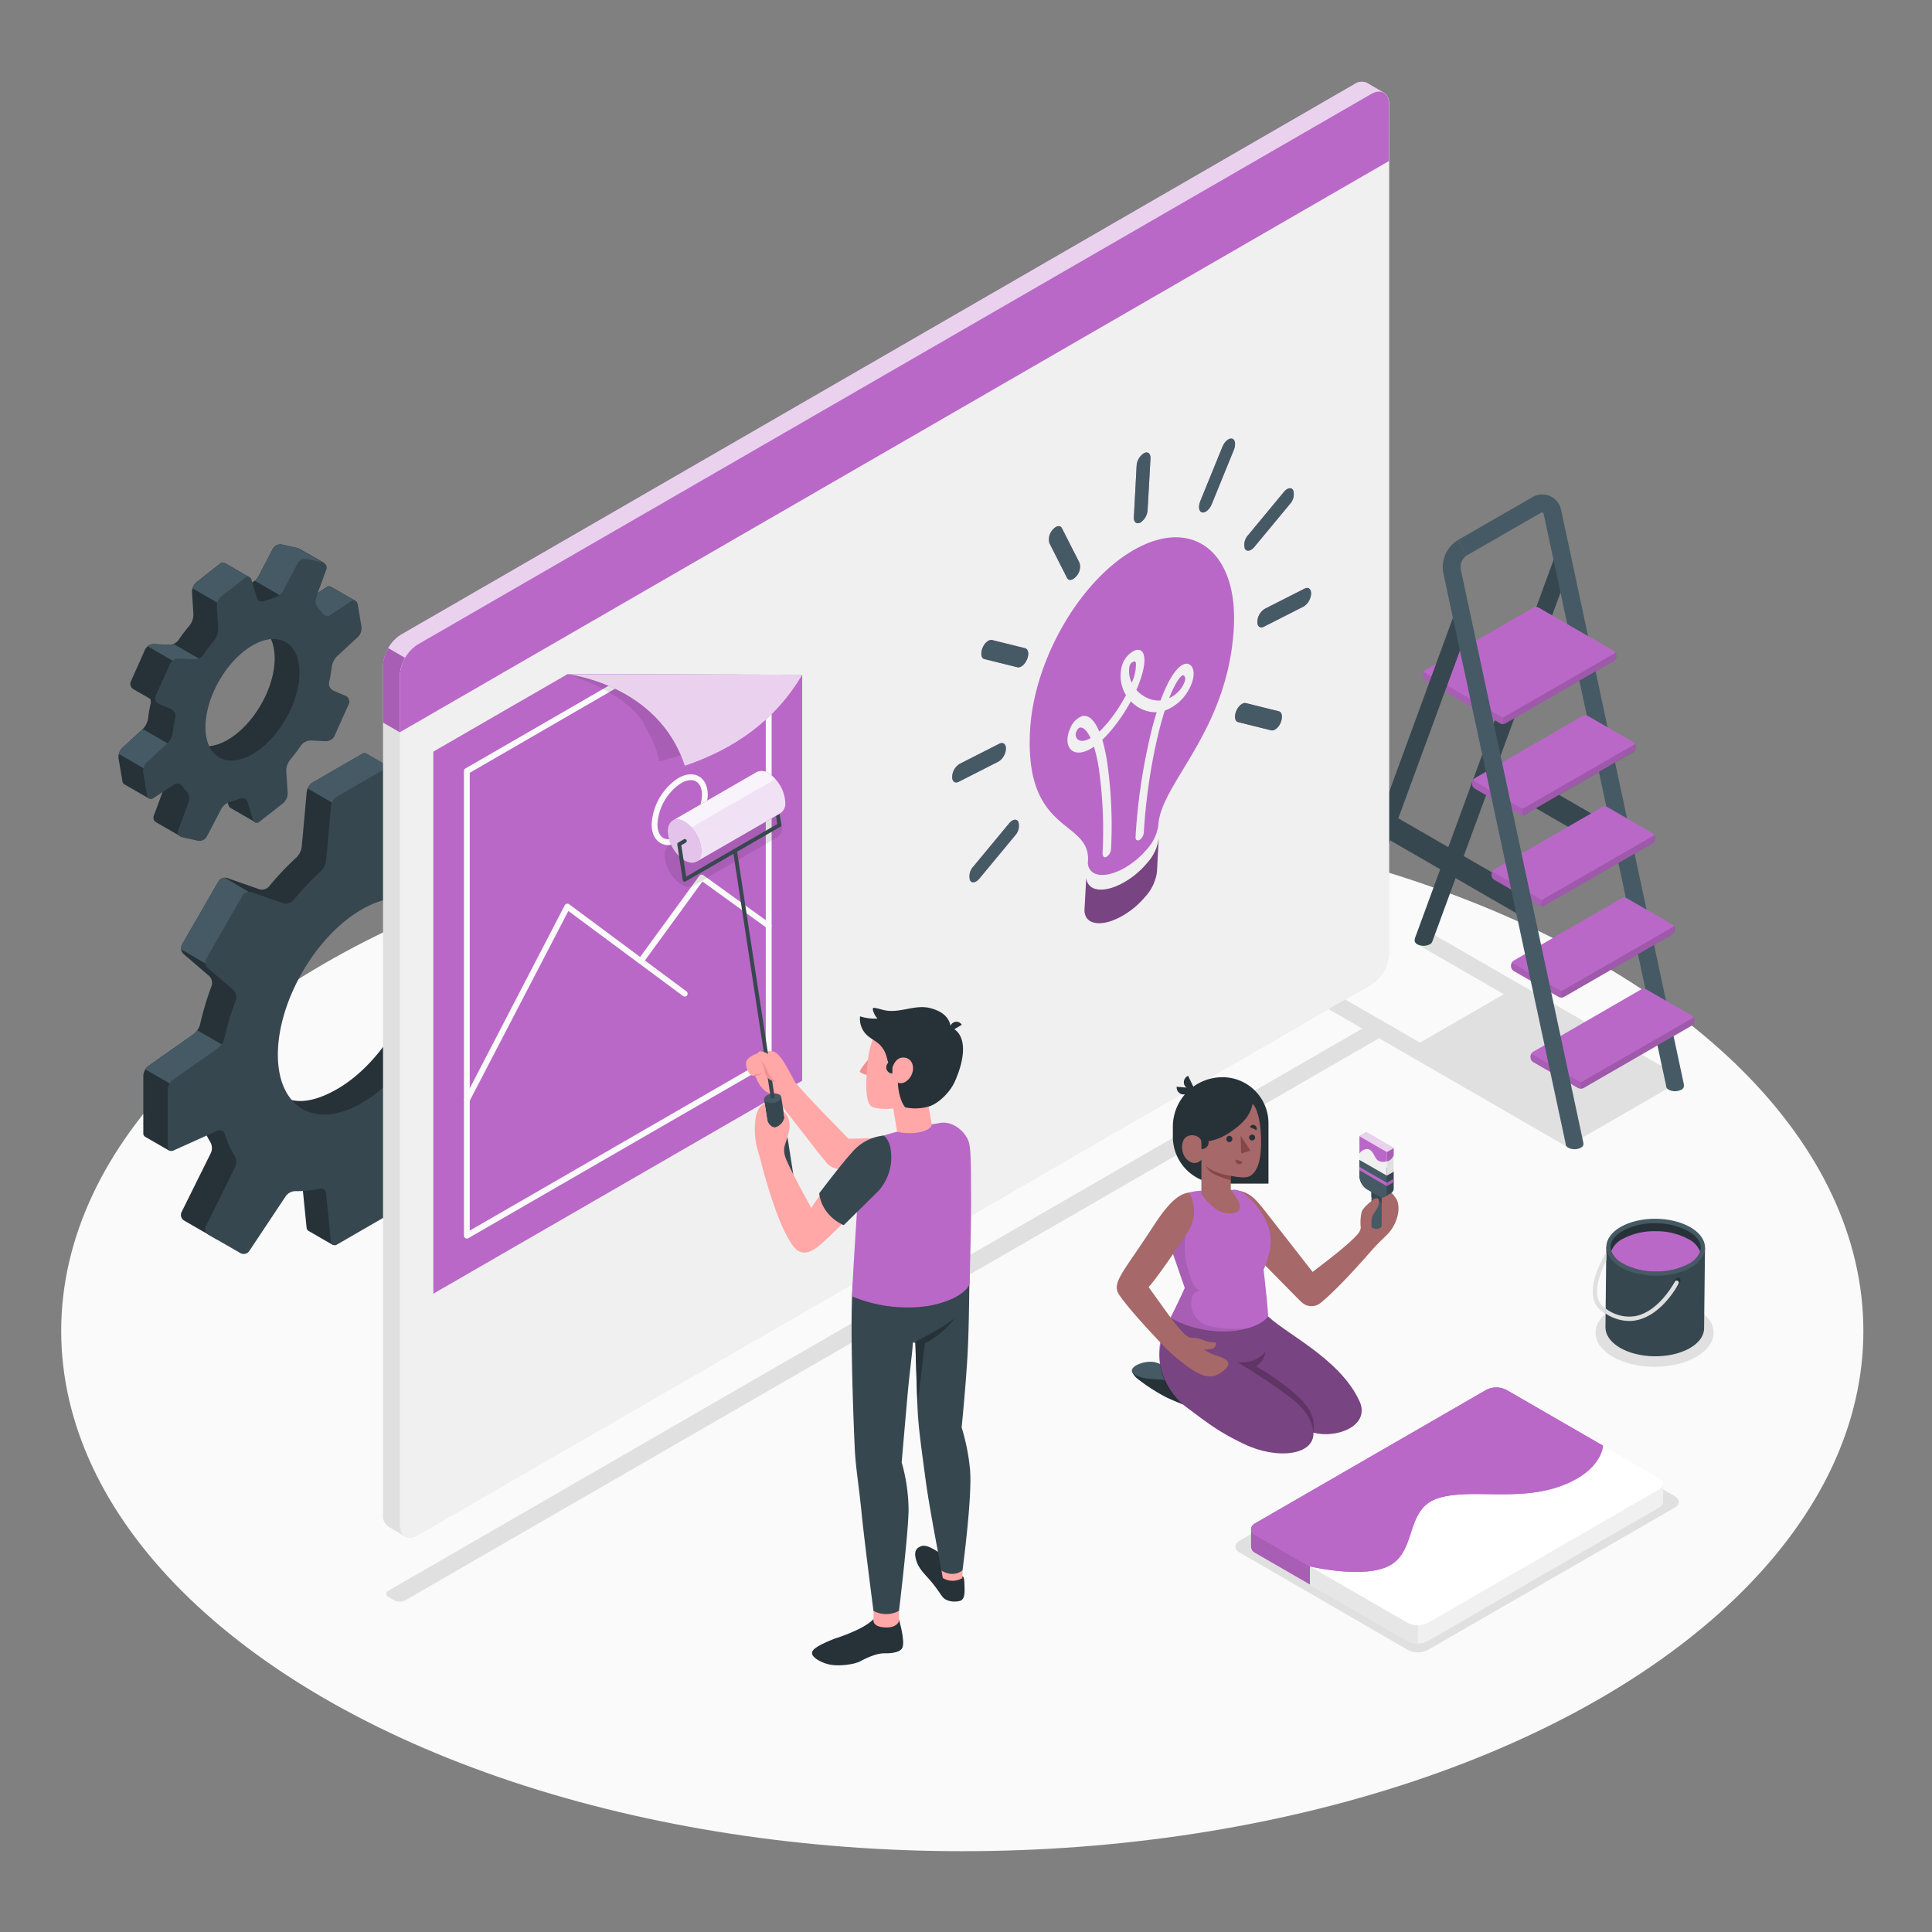 <svg xmlns="http://www.w3.org/2000/svg" viewBox="0 0 500 500"><rect x="0" y="0" width="500" height="500" fill="#808080" stroke="none"/><g id="freepik--Floor--inject-34"><ellipse id="freepik--floor--inject-34" cx="249.04" cy="344.45" rx="233.2" ry="134.64" style="fill:#fafafa"></ellipse></g><g id="freepik--Shadows--inject-34"><path id="freepik--Shadow--inject-34" d="M320.79,401.77,364.34,427a5.74,5.74,0,0,0,5.2,0l63.85-36.81c1.44-.83,1.44-2.18,0-3L389.84,362a5.75,5.75,0,0,0-5.19,0l-63.86,36.74C319.36,399.59,319.35,400.94,320.79,401.77Z" style="fill:#e0e0e0"></path><path id="freepik--shadow--inject-34" d="M100.52,413.28l1.56.9a3.07,3.07,0,0,0,2.77,0L358.09,268a.84.84,0,0,0,0-1.6l-1.56-.9a3,3,0,0,0-2.78,0L100.52,411.67A.85.85,0,0,0,100.52,413.28Z" style="fill:#e0e0e0"></path><polygon id="freepik--shadow--inject-34" points="432.43 281.01 434.52 278.5 370.89 241.77 366.58 244.26 389.18 257.3 367.49 269.83 344.69 256.67 340.38 259.16 405.51 296.76 406.19 295.94 406.54 296.14 431.52 281.74 431.71 281.86 432.08 281.42 432.61 281.11 432.43 281.01" style="fill:#e0e0e0"></polygon><ellipse id="freepik--shadow--inject-34" cx="428.2" cy="344.91" rx="15.28" ry="8.82" style="fill:#e0e0e0"></ellipse></g><g id="freepik--Gears--inject-34"><path d="M85.64,151.84h0a1,1,0,0,0-1.12.1l-5.4,3.56A1.56,1.56,0,0,1,77,155a13.4,13.4,0,0,0-1-1.29,2.69,2.69,0,0,1-.64-2.57l8.59-5.44L77.44,142h0a1.84,1.84,0,0,0-.43-.17l-4.07-.91A2.22,2.22,0,0,0,70.63,142l-3.83,7.3a4,4,0,0,1-2.31,1.74l-.24.07a9.06,9.06,0,0,0,.34-1.7l-6.43-3.71h0a1.05,1.05,0,0,0-1.21.16l-6.1,4.8a3.43,3.43,0,0,0-1.16,2.59l.37,5.81a4.69,4.69,0,0,1-1,2.81c-1,1.19-2,2.45-2.84,3.75a3.17,3.17,0,0,1-2.48,1.26l-3.93-.2a2.53,2.53,0,0,0-2.25,1.39l-3.69,8.27a1.56,1.56,0,0,0,.63,2h0l4.35,2.51A1.9,1.9,0,0,1,39,182a37.36,37.36,0,0,0-.68,3.94A4.94,4.94,0,0,1,37,188.61l-5.41,5a3.29,3.29,0,0,0-.91,2.67l1,5.89a1.11,1.11,0,0,0,.49.8h0l6.45,3.72.08-7.38a1.56,1.56,0,0,1,2.17.49,12.13,12.13,0,0,0,1.06,1.29,2.66,2.66,0,0,1,.63,2.57l-2.76,7.45a1.37,1.37,0,0,0,.54,1.66h0l6.44,3.71,1.75-4.8L51,205.49a4,4,0,0,1,2.32-1.74,18.76,18.76,0,0,0,2.5-.83,1.39,1.39,0,0,1,1.93.88l1.38,4.57a1.22,1.22,0,0,0,.52.72h0l6.46,3.72L65,205.67l2-1.55a3.4,3.4,0,0,0,1.16-2.59l-.36-5.81a4.56,4.56,0,0,1,1-2.81c1-1.19,2.51-1.83,3.4-3.13.49-.73,1-1.92,1.92-1.88l3.92.2a2.53,2.53,0,0,0,2.25-1.39l3.69-8.27a1.57,1.57,0,0,0-.82-2.09L79.92,175a2,2,0,0,1-1.09-2.19,37.81,37.81,0,0,0,.68-3.94,4.94,4.94,0,0,1,1.32-2.68l5.41-5a3.28,3.28,0,0,0,.9-1.84l4.91-3.83ZM61.08,190c-6.61,5.2-12.94,3.78-14.14-3.16s4.22-15.78,10.83-21S69.7,161,70.89,168,67.7,184.78,61.08,190Z" style="fill:#263238"></path><path d="M36.94,188.67l-5.35,4.91a3.19,3.19,0,0,0-.82,1.54l7.94,4.59v-.42a1.56,1.56,0,0,1,2.17.49h0l7.65-4.42Z" style="fill:#455a64"></path><path d="M50.56,173.78c.61-.93,1.26-1.84,2-2.72l-7.62-4.4a2.9,2.9,0,0,1-1.12.24l-3.93-.2a2.51,2.51,0,0,0-1.62.59L50,174.07Z" style="fill:#455a64"></path><path d="M92.05,155.53a1.05,1.05,0,0,0-1.1.13l-5.41,3.56a1.58,1.58,0,0,1-2.17-.49,10.34,10.34,0,0,0-1.05-1.29,2.69,2.69,0,0,1-.63-2.58l.51-1.38L84.52,152a1,1,0,0,1,1.12-.11h0Z" style="fill:#455a64"></path><path d="M76.08,154c-.07-.07-.12-.15-.18-.22a2.69,2.69,0,0,1-.64-2.57l8.59-5.44L77.44,142h0a1.84,1.84,0,0,0-.43-.17l-4.07-.91A2.22,2.22,0,0,0,70.63,142l-3.83,7.3a3.31,3.31,0,0,1-.87,1l8.65,5Z" style="fill:#455a64"></path><path d="M49.85,152.28l7.94,4.59,6.53-6a9.7,9.7,0,0,0,.27-1.46l-6.43-3.71h0a1.05,1.05,0,0,0-1.21.16l-6.1,4.8A3.33,3.33,0,0,0,49.85,152.28Z" style="fill:#455a64"></path><path d="M93.57,162.26l-1-5.9a1,1,0,0,0-1.61-.7l-5.41,3.56a1.57,1.57,0,0,1-2.16-.49,10.41,10.41,0,0,0-1.06-1.29,2.66,2.66,0,0,1-.63-2.57l2.75-7.46a1.36,1.36,0,0,0-1-1.85l-4.08-.91a2.19,2.19,0,0,0-2.3,1.07L73.23,153a4.07,4.07,0,0,1-2.32,1.74,18.79,18.79,0,0,0-2.51.82,1.37,1.37,0,0,1-1.92-.88l-1.38-4.57a1,1,0,0,0-1.72-.54l-6.1,4.8A3.37,3.37,0,0,0,56.12,157l.36,5.8a4.54,4.54,0,0,1-.95,2.81c-1,1.2-2,2.46-2.83,3.76a3.13,3.13,0,0,1-2.49,1.25l-3.92-.19A2.54,2.54,0,0,0,44,171.79l-3.69,8.27a1.58,1.58,0,0,0,.82,2.1l3.17,1.35a2,2,0,0,1,1.09,2.18,35.12,35.12,0,0,0-.68,3.95,4.88,4.88,0,0,1-1.33,2.68l-5.4,5a3.28,3.28,0,0,0-.91,2.66l1,5.9a1,1,0,0,0,1.61.7l5.4-3.56a1.58,1.58,0,0,1,2.17.49,10.34,10.34,0,0,0,1,1.29,2.69,2.69,0,0,1,.63,2.58l-2.75,7.45a1.35,1.35,0,0,0,1,1.85l4.07.91a2.2,2.2,0,0,0,2.31-1.06l3.83-7.3a4,4,0,0,1,2.31-1.74,20.45,20.45,0,0,0,2.51-.83,1.39,1.39,0,0,1,1.93.88l1.37,4.57a1,1,0,0,0,1.72.54l6.11-4.79a3.47,3.47,0,0,0,1.16-2.59l-.37-5.81a4.62,4.62,0,0,1,1-2.81q1.5-1.8,2.84-3.75a3.14,3.14,0,0,1,2.48-1.26l3.92.19a2.5,2.5,0,0,0,2.26-1.38l3.69-8.27a1.57,1.57,0,0,0-.82-2.09l-3.17-1.36a1.94,1.94,0,0,1-1.09-2.18,37.54,37.54,0,0,0,.68-4,4.91,4.91,0,0,1,1.32-2.67l5.41-5A3.27,3.27,0,0,0,93.57,162.26ZM67.51,193.69c-6.62,5.2-13,3.78-14.15-3.17s3.2-16.79,9.82-22,12.94-3.79,14.14,3.16S74.12,188.49,67.51,193.69Z" style="fill:#37474f"></path><path d="M143.36,223.06,137,219.41h0a1.1,1.1,0,0,0-1,0l-11.43,5.16a1.36,1.36,0,0,1-1.9-.89,25.07,25.07,0,0,0-2.55-5.66,3.15,3.15,0,0,1-.17-2.77l7.62-15.36a1.73,1.73,0,0,0-.68-2.24l-8.27-4.77a1.71,1.71,0,0,0-2.27.53l-9.5,14.28a3.12,3.12,0,0,1-2.48,1.23,23.49,23.49,0,0,0-3.32.16V198.66L94.75,195h0a1.07,1.07,0,0,0-1,.09l-12.84,7.42a3.43,3.43,0,0,0-1.53,2.39l-1.29,14.29a4.79,4.79,0,0,1-1.33,2.67,77.76,77.76,0,0,0-7.14,7.55,2.46,2.46,0,0,1-2.52.72l-8.24-2.88a2,2,0,0,0-2.32.86l-9.44,16.35a2,2,0,0,0,.42,2.43l6.61,5.7a2.45,2.45,0,0,1,.64,2.54,77.88,77.88,0,0,0-3,10,4.78,4.78,0,0,1-1.64,2.49l-11.73,8.25a3.44,3.44,0,0,0-1.31,2.53v14.83a1,1,0,0,0,.45.95h0l6.33,3.65,9.39-4.45a23.94,23.94,0,0,0,1.17,2.19,3.14,3.14,0,0,1,.17,2.77L47,313.66a1.71,1.71,0,0,0,.67,2.23l8.27,4.78a1.73,1.73,0,0,0,2.27-.54l9.5-14.27a3.16,3.16,0,0,1,2.48-1.24,25.47,25.47,0,0,0,6.19-.63,1.36,1.36,0,0,1,1.71,1.21l1.25,12.48a1.08,1.08,0,0,0,.5.87h0l6.32,3.65,7.58-11.14a3.47,3.47,0,0,0,1.53-2.4l1.29-14.29a2.87,2.87,0,0,1,1.64-2.16,30.25,30.25,0,0,0,10-7,2.58,2.58,0,0,1,2.55-.68l5.06,1.78a2,2,0,0,0,2.32-.85l9.44-16.35a2,2,0,0,0-.42-2.44l-4.34-3.74a2.67,2.67,0,0,1-.71-2.57,42.79,42.79,0,0,0,1.18-11.85,3.29,3.29,0,0,1,1.23-2.52l11.73-8.26a3.44,3.44,0,0,0,1.31-2.52l5.61-6.72ZM87.29,281.83c-12,6.92-19.43,2-19.43-11.82s9.9-30.79,21.89-37.7S109,230.42,109,244.26,99.27,274.91,87.29,281.83Z" style="fill:#263238"></path><path d="M125.09,205l2.52-5.08a1.73,1.73,0,0,0-.68-2.24l-8.27-4.77a1.71,1.71,0,0,0-2.27.53l-9.5,14.28a2.45,2.45,0,0,1-.63.61l10.63,6.13Z" style="fill:#455a64"></path><path d="M51,266.61a4,4,0,0,1-.9,1l-11.73,8.25a3.09,3.09,0,0,0-.78.89l7.16,4.13L60.35,272Z" style="fill:#455a64"></path><path d="M58.16,227.15a2.06,2.06,0,0,0-1.66,1l-9.44,16.35a1.94,1.94,0,0,0-.21,1.19l8.14,4.7,12.92-17.48Z" style="fill:#455a64"></path><path d="M79.59,204.05l10.07,5.82,11.43-6.61v-4.6L94.75,195h0a1.07,1.07,0,0,0-1,.09l-12.84,7.42A3.39,3.39,0,0,0,79.59,204.05Z" style="fill:#455a64"></path><path d="M143.82,238.85V224a1,1,0,0,0-1.46-1l-11.43,5.16a1.37,1.37,0,0,1-1.91-.88,25.38,25.38,0,0,0-2.54-5.67,3.15,3.15,0,0,1-.18-2.77l7.62-15.36a1.74,1.74,0,0,0-.67-2.24L125,196.54a1.73,1.73,0,0,0-2.28.53l-9.49,14.28a3.13,3.13,0,0,1-2.49,1.23,25.9,25.9,0,0,0-6.18.63,1.36,1.36,0,0,1-1.71-1.21l-1.26-12.47a1,1,0,0,0-1.54-.79l-12.85,7.41a3.46,3.46,0,0,0-1.53,2.4l-1.28,14.28A4.77,4.77,0,0,1,83,225.5a77.67,77.67,0,0,0-7.13,7.55,2.47,2.47,0,0,1-2.52.72l-8.25-2.88a2,2,0,0,0-2.31.86L53.38,248.1a2,2,0,0,0,.41,2.43l6.62,5.7a2.47,2.47,0,0,1,.64,2.55,75.71,75.71,0,0,0-3,10,4.8,4.8,0,0,1-1.65,2.49L44.7,279.48A3.46,3.46,0,0,0,43.39,282v14.83a1,1,0,0,0,1.46.94l11.43-5.15a1.37,1.37,0,0,1,1.91.88,25.79,25.79,0,0,0,2.54,5.67,3.15,3.15,0,0,1,.18,2.77L53.29,317.3a1.74,1.74,0,0,0,.67,2.24l8.27,4.77a1.74,1.74,0,0,0,2.28-.54L74,309.5a3.16,3.16,0,0,1,2.49-1.24,25.87,25.87,0,0,0,6.18-.62,1.34,1.34,0,0,1,1.71,1.2l1.26,12.48a1,1,0,0,0,1.54.79L100,314.7a3.51,3.51,0,0,0,1.53-2.4L102.84,298a4.8,4.8,0,0,1,1.34-2.67,77.55,77.55,0,0,0,7.13-7.54,2.45,2.45,0,0,1,2.52-.72l8.25,2.88a2,2,0,0,0,2.31-.86l9.44-16.35a2,2,0,0,0-.41-2.44l-6.62-5.7a2.45,2.45,0,0,1-.64-2.54,77.8,77.8,0,0,0,3-9.95,4.69,4.69,0,0,1,1.64-2.49l11.73-8.26A3.47,3.47,0,0,0,143.82,238.85ZM93.61,285.47c-12,6.92-21.7,1.31-21.7-12.52s9.71-30.66,21.7-37.58,21.69-1.31,21.69,12.53S105.59,278.55,93.61,285.47Z" style="fill:#37474f"></path><path d="M143.37,223.06h0a1,1,0,0,0-1,0l-11.43,5.15a1.35,1.35,0,0,1-1.9-.87,24.64,24.64,0,0,0-1.63-4l8.65-3.9a1.08,1.08,0,0,1,1,0h0Z" style="fill:#455a64"></path></g><g id="freepik--Ladder--inject-34"><path d="M406.39,146.48,370.67,243.7h0a1.34,1.34,0,0,1-.63.68,3.58,3.58,0,0,1-3.25,0,1.24,1.24,0,0,1-.67-.81.57.57,0,0,1,0-.26,2.33,2.33,0,0,1,.13-.67l35.82-97.76a2.3,2.3,0,1,1,4.32,1.59Z" style="fill:#37474f"></path><rect x="373.55" y="203.03" width="6" height="41.36" transform="translate(-5.46 437.96) rotate(-60)" style="fill:#37474f"></rect><rect x="399.61" y="187.99" width="6" height="41.36" transform="translate(20.59 453) rotate(-60)" style="fill:#37474f"></rect><path d="M377.25,139.8l19.1-11a5,5,0,0,1,7.72,3.43l31.71,148.37a1.1,1.1,0,0,1,0,.31,1.13,1.13,0,0,1,0,.32,1.2,1.2,0,0,1-.66.79,3.6,3.6,0,0,1-3.26,0,1.36,1.36,0,0,1-.63-.69.39.39,0,0,1,0-.14l-31.69-148a.86.86,0,0,0-.29-.56.83.83,0,0,0-.61.16l-19.11,11" style="fill:#455a64"></path><path d="M408.42,281.59l-11.63-6.72a1.52,1.52,0,0,1-.7-1.2v-.28a1.52,1.52,0,0,1,.7-1.2l27.92-16.12a1.53,1.53,0,0,1,1.38,0l11.64,6.72a1.55,1.55,0,0,1,.7,1.2v.28a1.55,1.55,0,0,1-.7,1.2l-27.92,16.12A1.55,1.55,0,0,1,408.42,281.59Z" style="fill:#BA68C8"></path><path d="M396.3,272.71a1.35,1.35,0,0,0-.21.68v.28a1.52,1.52,0,0,0,.7,1.2l11.63,6.72a1.47,1.47,0,0,0,.7.16v-1.64Z" style="opacity:0.1"></path><path d="M409.12,280.11v1.64a1.41,1.41,0,0,0,.69-.16l14-8.06,14-8.06a1.55,1.55,0,0,0,.7-1.2V264a1.35,1.35,0,0,0-.21-.68Z" style="opacity:0.15"></path><path d="M403.38,258l-11.64-6.71a1.56,1.56,0,0,1-.69-1.21v-.27a1.56,1.56,0,0,1,.69-1.21l27.92-16.11a1.49,1.49,0,0,1,1.39,0l11.64,6.71a1.56,1.56,0,0,1,.69,1.21v.27a1.56,1.56,0,0,1-.69,1.21L404.77,258A1.49,1.49,0,0,1,403.38,258Z" style="fill:#BA68C8"></path><path d="M391.25,249.11a1.51,1.51,0,0,0-.2.69v.27a1.56,1.56,0,0,0,.69,1.21L403.38,258a1.31,1.31,0,0,0,.69.17v-1.64Z" style="opacity:0.1"></path><path d="M404.07,256.52v1.64a1.35,1.35,0,0,0,.7-.17l14-8.05,14-8.06a1.56,1.56,0,0,0,.69-1.21v-.27a1.51,1.51,0,0,0-.2-.69Z" style="opacity:0.15"></path><path d="M398.33,234.4l-11.63-6.72a1.52,1.52,0,0,1-.7-1.2v-.28a1.52,1.52,0,0,1,.7-1.2l27.91-16.12a1.55,1.55,0,0,1,1.39,0l11.64,6.72a1.54,1.54,0,0,1,.69,1.2v.28a1.54,1.54,0,0,1-.69,1.2L399.72,234.4A1.55,1.55,0,0,1,398.33,234.4Z" style="fill:#BA68C8"></path><path d="M386.21,225.52a1.38,1.38,0,0,0-.21.68v.28a1.52,1.52,0,0,0,.7,1.2l5.81,3.36,5.82,3.36a1.45,1.45,0,0,0,.7.17v-1.65Z" style="opacity:0.1"></path><path d="M399,232.92v1.65a1.41,1.41,0,0,0,.69-.17l14-8.06,14-8.06a1.54,1.54,0,0,0,.69-1.2v-.28a1.36,1.36,0,0,0-.2-.68Z" style="opacity:0.15"></path><path d="M393.29,210.81l-11.64-6.72a1.54,1.54,0,0,1-.69-1.2v-.28a1.54,1.54,0,0,1,.69-1.2l27.92-16.12a1.55,1.55,0,0,1,1.39,0L422.59,192a1.52,1.52,0,0,1,.7,1.2v.28a1.52,1.52,0,0,1-.7,1.2l-27.91,16.12A1.55,1.55,0,0,1,393.29,210.81Z" style="fill:#BA68C8"></path><path d="M394,209.33V211a1.47,1.47,0,0,0,.7-.16l14-8.06,13.95-8.06a1.52,1.52,0,0,0,.7-1.2v-.28a1.44,1.44,0,0,0-.2-.68Z" style="opacity:0.15"></path><path d="M381.16,201.93a1.34,1.34,0,0,0-.2.68v.28a1.54,1.54,0,0,0,.69,1.2l11.64,6.72a1.41,1.41,0,0,0,.69.16v-1.64Z" style="opacity:0.1"></path><path d="M388.24,187.21,368.9,176.05a1.54,1.54,0,0,1-.69-1.2v-.28a1.54,1.54,0,0,1,.69-1.2l27.92-16.12a1.55,1.55,0,0,1,1.39,0l19.34,11.16a1.54,1.54,0,0,1,.69,1.21v.27a1.56,1.56,0,0,1-.69,1.21l-27.92,16.11A1.49,1.49,0,0,1,388.24,187.21Z" style="fill:#BA68C8"></path><path d="M388.94,185.73v1.65a1.41,1.41,0,0,0,.69-.17l14-8.06,14-8.05a1.56,1.56,0,0,0,.69-1.21v-.27a1.37,1.37,0,0,0-.2-.69Z" style="opacity:0.15"></path><path d="M368.41,173.89a1.47,1.47,0,0,0-.2.68v.28a1.54,1.54,0,0,0,.69,1.2l19.34,11.16a1.42,1.42,0,0,0,.7.17v-1.65Z" style="opacity:0.1"></path><path d="M380.35,161.52l-35.69,97.1v0l-.08.22a1.49,1.49,0,0,1-.58.56,3.6,3.6,0,0,1-3.26,0,1.23,1.23,0,0,1-.66-.8,1.13,1.13,0,0,1,0-.26,2,2,0,0,1,.13-.68L376,159.93a2.31,2.31,0,0,1,4.33,1.59Z" style="fill:#37474f"></path><path d="M379.55,143.79a3.57,3.57,0,0,0-1.53,3.45L409.74,295.6a1.49,1.49,0,0,1,.05.36v.26a1.27,1.27,0,0,1-.67.81,3.58,3.58,0,0,1-3.25,0,1.45,1.45,0,0,1-.64-.67v0l0-.19L373.51,148.21a8.23,8.23,0,0,1,3.74-8.41" style="fill:#455a64"></path></g><g id="freepik--Window--inject-34"><path d="M359.48,27a3.24,3.24,0,0,0-1.36-3l-4.35-2.53a3.24,3.24,0,0,0-3.26.33L103.75,164.28a10.22,10.22,0,0,0-4.62,8v219.8a3.23,3.23,0,0,0,1.36,3l4.33,2.52a3.23,3.23,0,0,0,3.27-.32l246.76-142.5a10.2,10.2,0,0,0,4.63-8Z" style="fill:#e0e0e0"></path><path d="M358.12,24a3.21,3.21,0,0,0-3.26.32L108.09,166.8a9.54,9.54,0,0,0-3.27,3.45l-4.34-2.51a9.44,9.44,0,0,1,3.28-3.46L350.52,21.78a3.26,3.26,0,0,1,3.26-.33Z" style="fill:#BA68C8"></path><path d="M358.12,24a3.21,3.21,0,0,0-3.26.32L108.09,166.8a9.54,9.54,0,0,0-3.27,3.45l-4.34-2.51a9.44,9.44,0,0,1,3.28-3.46L350.52,21.78a3.26,3.26,0,0,1,3.26-.33Z" style="fill:#fff;opacity:0.7"></path><path d="M108.09,166.8,354.85,24.3c2.56-1.47,4.63-.28,4.63,2.67v219.8a10.2,10.2,0,0,1-4.63,8L108.09,397.28c-2.55,1.48-4.62.28-4.62-2.67V174.81A10.24,10.24,0,0,1,108.09,166.8Z" style="fill:#f0f0f0"></path><path d="M104.82,170.25a9.55,9.55,0,0,0-1.35,4.56v14.7L99.13,187V172.29a9.37,9.37,0,0,1,1.35-4.55Z" style="fill:#BA68C8"></path><path d="M104.82,170.25a9.55,9.55,0,0,0-1.35,4.56v14.7L99.13,187V172.29a9.37,9.37,0,0,1,1.35-4.55Z" style="opacity:0.1"></path><path d="M359.48,27c0-2.95-2.07-4.14-4.63-2.67L108.09,166.8a10.24,10.24,0,0,0-4.62,8v14.71l256-147.84Z" style="fill:#BA68C8"></path><polygon points="112.14 194.52 112.14 334.81 207.61 279.7 207.61 174.62 146.86 174.47 112.14 194.52" style="fill:#BA68C8"></polygon><path d="M173,218.71a4.07,4.07,0,0,1-2.07-.54c-1.47-.85-2.28-2.58-2.28-4.86h0a15.22,15.22,0,0,1,6.88-11.93c2-1.14,3.88-1.3,5.35-.45s2.29,2.57,2.29,4.86a15.23,15.23,0,0,1-6.89,11.92A6.66,6.66,0,0,1,173,218.71Zm5.81-16.82a5.23,5.23,0,0,0-2.53.79,13.59,13.59,0,0,0-6.13,10.63h0c0,1.73.54,3,1.53,3.56s2.35.41,3.85-.45a13.6,13.6,0,0,0,6.14-10.63c0-1.73-.55-3-1.54-3.56A2.52,2.52,0,0,0,178.78,201.89Z" style="fill:#fafafa"></path><path d="M120.82,320.53a.69.69,0,0,1-.37-.1.75.75,0,0,1-.38-.65V199.53a.75.75,0,0,1,.38-.65l39.05-22.55a.79.79,0,0,1,.42-.1L199,178.74a.75.75,0,0,1,.7.75v95.2a.76.76,0,0,1-.38.65l-78.1,45.09A.75.75,0,0,1,120.82,320.53ZM121.57,200V318.48l76.61-44.23V180.19l-38.13-2.45Z" style="fill:#fafafa"></path><path d="M165.84,249.44a.72.72,0,0,1-.44-.14.75.75,0,0,1-.16-1.05L181,226.64a.75.75,0,0,1,1-.16L199.37,239a.76.76,0,0,1,.17,1.05.75.75,0,0,1-1,.17l-16.75-12.09-15.29,21A.74.74,0,0,1,165.84,249.44Z" style="fill:#fafafa"></path><path d="M120.82,285.46a.69.69,0,0,1-.34-.09.75.75,0,0,1-.32-1l26-50.1a.76.76,0,0,1,.5-.39.77.77,0,0,1,.62.13l30.37,22.55a.76.76,0,0,1,.16,1.05.75.75,0,0,1-1.05.15l-29.67-22-25.63,49.32A.76.76,0,0,1,120.82,285.46Z" style="fill:#fafafa"></path><path d="M146.86,174.48s15,4.55,19.57,12.52c4,6.94,4.14,10,4.14,10s25.67-5.42,37-22.4Z" style="opacity:0.1"></path><path d="M146.86,174.48s23.46,2.5,30.37,23.69c13-4.4,23.5-11.85,30.38-23.55Z" style="fill:#BA68C8"></path><path d="M146.86,174.48s23.46,2.5,30.37,23.69c13-4.4,23.5-11.85,30.38-23.55Z" style="fill:#fff;opacity:0.7"></path><path d="M305.81,174.92c-.73.55-1.93,2.42-3.23,5.77a7.89,7.89,0,0,0,3.56-3.28c.22-.39.9-1.71.42-2.39A.45.45,0,0,0,305.81,174.92Z" style="fill:#BA68C8"></path><path d="M293.19,171.3a1.62,1.62,0,0,0-.88,1.18,6.58,6.58,0,0,0,.59,4.19,11.18,11.18,0,0,0,1.08-5C293.9,171.23,293.74,171,293.19,171.3Z" style="fill:#BA68C8"></path><path d="M279.46,188.31l-.16.05a1.77,1.77,0,0,0-.65.85,1.7,1.7,0,0,0,.19,2.08c.64.62,1.84.64,3.4-.27C281.23,188.85,280.17,188.12,279.46,188.31Z" style="fill:#BA68C8"></path><path d="M294.78,141.6c-14.57,7.41-27.2,28.68-28.21,47.52-1.45,27.08,15.59,22.8,15,33.72a3.06,3.06,0,0,0,2.41,3.45c3.41.85,9.17-2.08,12.86-6.54a11.39,11.39,0,0,0,2.93-6.16h0c.58-10.92,18.1-24.19,19.55-51.27C320.33,143.47,309.34,134.2,294.78,141.6Zm12.85,36.92a11.67,11.67,0,0,1-6.19,5.39c-.67,2.08-1.34,4.54-2,7.39a149.93,149.93,0,0,0-3.42,24.1,2.57,2.57,0,0,1-1.14,2h0c-.6.3-1.05-.07-1-.83a153.47,153.47,0,0,1,3.52-24.86c.59-2.68,1.25-5.16,1.95-7.4a7.7,7.7,0,0,1-2.69-.35,9.14,9.14,0,0,1-4-2.47,47.22,47.22,0,0,1-4.5,6.8,30,30,0,0,1-2.88,3.17,43.85,43.85,0,0,1,1.25,5.78,116.13,116.13,0,0,1,1,22.58,2.6,2.6,0,0,1-1.19,1.94c-.6.29-1-.11-1-.9a114.16,114.16,0,0,0-.95-21.87,39.7,39.7,0,0,0-1.27-5.75c-2.69,1.85-4.79,1.9-5.95.78s-1.22-3.35-.16-5.57a5.38,5.38,0,0,1,3-3.11c1.69-.43,3.24,1,4.48,4a26.16,26.16,0,0,0,2.61-2.85,41.93,41.93,0,0,0,4.31-6.59,9.61,9.61,0,0,1-1.17-7.1,6.46,6.46,0,0,1,3.08-4.29c1.44-.74,2.48-.24,2.77,1.31.34,1.8-.36,5-2,8.72a8.21,8.21,0,0,0,3.82,2.46,6.59,6.59,0,0,0,2.45.28c1.63-4.45,3.43-7.58,5.17-8.89,1.16-.86,2.2-.83,2.87.1C309.29,173.7,309,176.13,307.63,178.52Z" style="fill:#BA68C8"></path><path d="M295.12,135.24c-1,.5-1.74-.13-1.67-1.41l.71-13.34a4.17,4.17,0,0,1,1.92-3.22c1-.5,1.73.13,1.66,1.41L297,132A4.21,4.21,0,0,1,295.12,135.24Z" style="fill:#BA68C8"></path><path d="M278.54,149.14c-.89,1.08-2,1.26-2.4.4l-4.53-8.93a3.66,3.66,0,0,1,.82-3.5c.89-1.07,2-1.25,2.4-.39l4.54,8.93A3.67,3.67,0,0,1,278.54,149.14Z" style="fill:#BA68C8"></path><path d="M265.81,170.6c-.56,1.36-1.67,2.3-2.49,2.09l-8.58-2.13c-.82-.2-1-1.47-.48-2.83s1.67-2.29,2.49-2.09l8.57,2.13C266.14,168,266.36,169.25,265.81,170.6Z" style="fill:#BA68C8"></path><path d="M260.32,193.86a4.16,4.16,0,0,1-1.91,3.23l-10.31,5.24c-1,.5-1.74-.13-1.67-1.41a4.16,4.16,0,0,1,1.91-3.22l10.32-5.24C259.64,192,260.39,192.59,260.32,193.86Z" style="fill:#BA68C8"></path><path d="M263.55,212.7a3.64,3.64,0,0,1-.82,3.49l-9.29,11.21c-.89,1.07-2,1.25-2.4.39a3.67,3.67,0,0,1,.83-3.49l9.29-11.21C262.05,212,263.12,211.84,263.55,212.7Z" style="fill:#BA68C8"></path><path d="M319.92,184.05c.56-1.36,1.67-2.29,2.49-2.09l8.58,2.13c.82.21,1,1.47.48,2.83s-1.67,2.3-2.49,2.09l-8.57-2.13C319.59,186.68,319.37,185.41,319.92,184.05Z" style="fill:#BA68C8"></path><path d="M325.41,160.79a4.15,4.15,0,0,1,1.91-3.22l10.31-5.24c1-.51,1.74.12,1.67,1.4a4.21,4.21,0,0,1-1.91,3.23l-10.32,5.24C326.08,162.7,325.34,162.07,325.41,160.79Z" style="fill:#BA68C8"></path><path d="M322.17,142a3.67,3.67,0,0,1,.83-3.49l9.28-11.21c.9-1.08,2-1.25,2.4-.4a3.66,3.66,0,0,1-.82,3.5l-9.29,11.21C323.68,142.64,322.61,142.82,322.17,142Z" style="fill:#BA68C8"></path><path d="M311.09,132.61c-.83-.21-1-1.47-.49-2.83l5.77-14.17c.56-1.36,1.67-2.3,2.49-2.09s1,1.47.49,2.83l-5.77,14.17C313,131.88,311.91,132.81,311.09,132.61Z" style="fill:#BA68C8"></path><path d="M295.12,135.24c-1,.5-1.74-.13-1.67-1.41l.71-13.34a4.17,4.17,0,0,1,1.92-3.22c1-.5,1.73.13,1.66,1.41L297,132A4.21,4.21,0,0,1,295.12,135.24Z" style="fill:#455a64"></path><path d="M278.54,149.14c-.89,1.08-2,1.26-2.4.4l-4.53-8.93a3.66,3.66,0,0,1,.82-3.5c.89-1.07,2-1.25,2.4-.39l4.54,8.93A3.67,3.67,0,0,1,278.54,149.14Z" style="fill:#455a64"></path><path d="M265.81,170.6c-.56,1.36-1.67,2.3-2.49,2.09l-8.58-2.13c-.82-.2-1-1.47-.48-2.83s1.67-2.29,2.49-2.09l8.57,2.13C266.14,168,266.36,169.25,265.81,170.6Z" style="fill:#455a64"></path><path d="M260.32,193.86a4.16,4.16,0,0,1-1.91,3.23l-10.31,5.24c-1,.5-1.74-.13-1.67-1.41a4.16,4.16,0,0,1,1.91-3.22l10.32-5.24C259.64,192,260.39,192.59,260.32,193.86Z" style="fill:#455a64"></path><path d="M263.55,212.7a3.64,3.64,0,0,1-.82,3.49l-9.29,11.21c-.89,1.07-2,1.25-2.4.39a3.67,3.67,0,0,1,.83-3.49l9.29-11.21C262.05,212,263.12,211.84,263.55,212.7Z" style="fill:#455a64"></path><path d="M319.92,184.05c.56-1.36,1.67-2.29,2.49-2.09l8.58,2.13c.82.21,1,1.47.48,2.83s-1.67,2.3-2.49,2.09l-8.57-2.13C319.59,186.68,319.37,185.41,319.92,184.05Z" style="fill:#455a64"></path><path d="M325.41,160.79a4.15,4.15,0,0,1,1.91-3.22l10.31-5.24c1-.51,1.74.12,1.67,1.4a4.21,4.21,0,0,1-1.91,3.23l-10.32,5.24C326.08,162.7,325.34,162.07,325.41,160.79Z" style="fill:#455a64"></path><path d="M322.17,142a3.67,3.67,0,0,1,.83-3.49l9.28-11.21c.9-1.08,2-1.25,2.4-.4a3.66,3.66,0,0,1-.82,3.5l-9.29,11.21C323.68,142.64,322.61,142.82,322.17,142Z" style="fill:#455a64"></path><path d="M311.09,132.61c-.83-.21-1-1.47-.49-2.83l5.77-14.17c.56-1.36,1.67-2.3,2.49-2.09s1,1.47.49,2.83l-5.77,14.17C313,131.88,311.91,132.81,311.09,132.61Z" style="fill:#455a64"></path><path d="M299.87,217l-.46,8.68a11.75,11.75,0,0,1-3,6.35c-3.8,4.59-9.76,7.62-13.27,6.74-1.84-.44-2.63-1.88-2.44-3.8l.42-7.8a3.12,3.12,0,0,0,2.49,2.92c3.5.88,9.46-2.15,13.26-6.74A11.54,11.54,0,0,0,299.87,217Z" style="fill:#BA68C8"></path><path d="M299.87,217l-.46,8.68a11.75,11.75,0,0,1-3,6.35c-3.8,4.59-9.76,7.62-13.27,6.74-1.84-.44-2.63-1.88-2.44-3.8l.42-7.8a3.12,3.12,0,0,0,2.49,2.92c3.5.88,9.46-2.15,13.26-6.74A11.54,11.54,0,0,0,299.87,217Z" style="opacity:0.35"></path></g><g id="freepik--paint-pot--inject-34"><g id="freepik--paint-pot--inject-34"><path d="M441.25,323l-25.54-.35-.22,20.86h0c0,1.88,1.21,3.78,3.68,5.25,5,2.93,13,3,18.06.2,2.53-1.43,3.8-3.32,3.79-5.23Z" style="fill:#37474f"></path><path d="M419.51,317.48c-5,2.82-5.07,7.49-.11,10.42s13,3,18.06.2,5.06-7.5.11-10.43S424.53,314.65,419.51,317.48Z" style="fill:#455a64"></path><path d="M440.15,322.91a3.25,3.25,0,0,1-.18,1,6.2,6.2,0,0,1-3.06,3.22,17.56,17.56,0,0,1-8.5,1.92A17.35,17.35,0,0,1,420,327a6.22,6.22,0,0,1-3-3.22,3.29,3.29,0,0,1-.18-1.07c0-1.56,1.17-3.06,3.24-4.21a17.08,17.08,0,0,1,8.49-1.92,17.25,17.25,0,0,1,8.46,2.1C439.05,319.84,440.16,321.35,440.15,322.91Z" style="fill:#263238"></path><path d="M440,323.91a6.2,6.2,0,0,1-3.06,3.22,17.56,17.56,0,0,1-8.5,1.92A17.35,17.35,0,0,1,420,327a6.22,6.22,0,0,1-3-3.22,6.08,6.08,0,0,1,3.06-3.21,17.18,17.18,0,0,1,8.49-1.93A17.36,17.36,0,0,1,437,320.7,6.25,6.25,0,0,1,440,323.91Z" style="fill:#BA68C8"></path><path d="M433.92,330.8c.56-.31,1-.05,1,.6a2.21,2.21,0,0,1-1,1.73c-.56.32-1,.05-1-.59A2.25,2.25,0,0,1,433.92,330.8Z" style="fill:#263238"></path><path d="M415.67,326.31c-1.4,2.76-4.2,9.35-.57,12l.44.31V340c-.36-.22-.74-.47-1.1-.74-5.41-4,.7-14.32,1-14.75a.57.57,0,0,1,.31-.24Z" style="fill:#e0e0e0"></path><path d="M434.4,332.23c-.16.32-4.1,7.86-10.59,9.38a9.51,9.51,0,0,1-2.24.26,11.33,11.33,0,0,1-6-1.89v-1.33a9.88,9.88,0,0,0,8,1.89c6-1.41,9.82-8.76,9.85-8.83a.56.56,0,0,1,.75-.23A.54.54,0,0,1,434.4,332.23Z" style="fill:#e0e0e0"></path></g></g><g id="freepik--Canvas--inject-34"><path d="M430.41,384a1.82,1.82,0,0,0-1.08-1.5l-39.49-22.8a5.72,5.72,0,0,0-5.19,0l-59.8,34.53a1.8,1.8,0,0,0-1.07,1.5v4.69a1.82,1.82,0,0,0,1.07,1.5l39.49,22.79a5.72,5.72,0,0,0,5.19,0l59.8-34.52a1.82,1.82,0,0,0,1.08-1.5Z" style="fill:#f0f0f0"></path><path d="M366.94,420.63v4.69a5.37,5.37,0,0,1-2.6-.62l-39.49-22.8a1.8,1.8,0,0,1-1.07-1.5v-4.69a1.81,1.81,0,0,0,1.07,1.5L364.34,420A5.26,5.26,0,0,0,366.94,420.63Z" style="fill:#e6e6e6"></path><path d="M324.85,394.22l59.8-34.53a5.72,5.72,0,0,1,5.19,0l39.49,22.8c1.44.83,1.44,2.17,0,3L369.53,420a5.72,5.72,0,0,1-5.19,0l-39.49-22.79C323.42,396.39,323.42,395,324.85,394.22Z" style="fill:#fff"></path><path d="M389.84,359.69a5.72,5.72,0,0,0-5.19,0l-59.8,34.53c-1.43.82-1.43,2.17,0,3L339,405.38h0s14.89,3.58,21.22-.57,3.68-14.26,11.76-17,20.36.81,31.51-3.07,11.36-10.6,11.36-10.6h0Z" style="fill:#BA68C8"></path><path d="M389.84,359.69a5.72,5.72,0,0,0-5.19,0l-59.8,34.53c-1.43.82-1.43,2.17,0,3L339,405.38h0s14.89,3.58,21.22-.57,3.68-14.26,11.76-17,20.36.81,31.51-3.07,11.36-10.6,11.36-10.6h0Z" style="fill:#BA68C8"></path><path d="M323.78,395.71v4.69a1.8,1.8,0,0,0,1.07,1.5L339,410.07v-4.69h0l-14.14-8.17A1.81,1.81,0,0,1,323.78,395.71Z" style="fill:#BA68C8"></path><path d="M323.78,395.71v4.69a1.8,1.8,0,0,0,1.07,1.5L339,410.07v-4.69h0l-14.14-8.17A1.81,1.81,0,0,1,323.78,395.71Z" style="opacity:0.1"></path></g><g id="freepik--character-2--inject-34"><path d="M293,355.16c-.7-1.56,2.91-3,5.48-2.7,1.18.13,2.71,1.08,3.87,1.14,1.77.08,3.91-.49,5.82-.43,2.82.08,3.21,2.09,2.71,3.64s-4,2.86-4,2.86L300,358C296.64,357.6,294.1,356.8,293,355.16Z" style="fill:#455a64"></path><path d="M309,356c-.91,0-.35,3.28-1.44,4-.57.4-4.15-2.19-6.11-2.78s-6.64.16-8.38-2.12a3.91,3.91,0,0,0,1.16,1.6,48.33,48.33,0,0,0,7.58,4.91c2.75,1.34,9,3.65,9,3.65Z" style="fill:#263238"></path><path d="M339.91,370.77c.24,5.87-9.37,7-17.8,3-6.37-3-9.22-5.22-15-9.55-7.18-5.36-9.52-15.56-4.21-23.15l24.41-1.26c4.25,4.92,19.54,11.46,24.65,23.11,2.46,6.15-6,9.39-12,7.86Z" style="fill:#BA68C8"></path><path d="M339.91,370.77c.24,5.87-9.37,7-17.8,3-6.37-3-9.22-5.22-15-9.55-7.18-5.36-9.33-13.49-4.21-23.15l24.41-1.26c4.25,4.92,19.54,11.46,24.65,23.11,2.46,6.15-6,9.39-12,7.86Z" style="opacity:0.35"></path><path d="M339.91,370.77c-.64-5.52-4.84-8.25-8.45-10.92s-11.19-7.32-11.19-7.32a8.09,8.09,0,0,0,7.23-2.68,5.25,5.25,0,0,1-2.43,3.74s10.49,6,13.63,11.09A8.56,8.56,0,0,1,339.91,370.77Z" style="opacity:0.22"></path><path d="M361.24,310.08c-2.33-3.35-3.54-2.42-4.44.64a14.9,14.9,0,0,1-1.88,4c0-1-2.55.49-2.71,2.61a3.13,3.13,0,0,1-.6,1.76c-2,2.56-7.81,6.93-11.91,10.09l-11-14.1c-3.75-4.8-5-6.66-9.33-7.13a8.86,8.86,0,0,1,3.36,2.64c1.7,2-.47,11.63-.47,11.63s13,13.24,14.3,14.52a7.46,7.46,0,0,0,.61.53,3.71,3.71,0,0,0,4.59-.07c3.8-3.06,9.7-9.56,12.74-13.05,2.06-2.36,3.14-3.28,4.46-4.6C361.83,316.67,362.69,312.18,361.24,310.08Z" style="fill:#a66868"></path><path d="M310.47,308.17h0c-5.74.4-6.14,3.17-7.58,6.2a9.84,9.84,0,0,0-.27,7.39l4,11.57s-1.55,3.45-3.72,7.73c10,5.6,22.24,3.73,25.26-.36.12-.86-.65-7.64-1.13-12.07,1.77-4.43,2.23-7.24,1.49-10.17-1.39-5.44-6.76-10.74-9.14-10.55Z" style="fill:#BA68C8"></path><path d="M305.81,335.09c-.35.74-.79,1.67-1.31,2.74q-.13.27-.27.57l-.37.73c-.3.62-.62,1.26-1,1.93.37.21.74.4,1.12.58a27.48,27.48,0,0,0,19.17,2,29.22,29.22,0,0,1-10.15-.44,6.06,6.06,0,0,1-4.52-7.39c0-.12.07-.23.1-.32a2,2,0,0,1,2-1.34,5.85,5.85,0,0,1-2.5-3.74l-.53-1.61a18.83,18.83,0,0,1-.18-11.29l0-.1L303.2,315l-.74.52h0a9.64,9.64,0,0,0-.4,2.32h0c0,.2,0,.4,0,.61a2.62,2.62,0,0,0,0,.28l0,.51c0,.13,0,.27.05.4l.06.43c0,.17.07.34.11.52s0,.21.07.32c.07.29.16.57.25.84l4,11.57Z" style="opacity:0.1"></path><path d="M328.28,306.32H315.69a12.15,12.15,0,0,1-12.16-12.16v-2.54a12.84,12.84,0,0,1,12.84-12.84h0a11.91,11.91,0,0,1,11.91,11.91Z" style="fill:#263238"></path><path d="M324.17,285.7c.64.33,2.36,3.6,2.19,10.76-.14,6.06-2.1,7.55-3.09,8s-2.89.17-4.74-.14v3.63s2.56,3,2.4,4.64-3.69,2.06-6.09.43a15.3,15.3,0,0,1-3.92-4.11v-8.79a2.32,2.32,0,0,1-3.29.31c-2.05-1.35-2.12-4.71-.94-5.92s3.75-.82,4.23.85c0,0,3,.53,7-2.06C322.27,290.5,323.61,288.27,324.17,285.7Z" style="fill:#a66868"></path><path d="M325.16,292.48l-1.69-.81a.89.89,0,0,1,1.22-.46A1,1,0,0,1,325.16,292.48Z" style="fill:#263238"></path><path d="M318.15,291.94l-1.58,1a.89.89,0,0,1,.26-1.28A1,1,0,0,1,318.15,291.94Z" style="fill:#263238"></path><path d="M310.85,293.67l.1,3.71a1.79,1.79,0,0,0,1.84-1.84A2,2,0,0,0,310.85,293.67Z" style="fill:#263238"></path><path d="M309.09,281.78l-1.6-3.35a1.8,1.8,0,0,0-.94,2.43A2,2,0,0,0,309.09,281.78Z" style="fill:#263238"></path><path d="M308.23,281.57l-3.7-.33a1.81,1.81,0,0,0,1.63,2A1.94,1.94,0,0,0,308.23,281.57Z" style="fill:#263238"></path><path d="M318.92,294.7a.77.77,0,1,1-1.53.07.77.77,0,0,1,.72-.82A.78.78,0,0,1,318.92,294.7Z" style="fill:#263238"></path><path d="M319.8,300.07l1.77.57a.91.91,0,0,1-1.15.63A1,1,0,0,1,319.8,300.07Z" style="fill:#854848"></path><path d="M324.81,294.38a.76.76,0,1,1-.8-.75A.78.78,0,0,1,324.81,294.38Z" style="fill:#263238"></path><polygon points="321.09 293.95 321.21 298.53 323.62 297.79 321.09 293.95" style="fill:#854848"></polygon><path d="M318.53,304.31c-1.95-.26-6-1.41-6.58-3a4.14,4.14,0,0,0,1.4,2c1.2,1,5.18,2.18,5.18,2.18Z" style="fill:#854848"></path><path d="M315.74,355.4c3.4-2.26,2.49-3.48-.55-4.46a14,14,0,0,1-3.62-1.69,6.85,6.85,0,0,0,2-.16,1.38,1.38,0,0,0,1.15-1.51c-.06-.29-.78-.08-2-.36-1.54-.37-2.29-1-4-1a2.66,2.66,0,0,1-1.76-.63c-2.51-2.08-6.62-8.32-9.7-12.48,3-3.36,9.71-13.61,9.71-13.61a9.82,9.82,0,0,0,.76-10.86c-2.88.3-5.67,3.18-9.21,8.64-7.92,12.22-11,14.72-8.82,17.91,2.79,4,8.54,10.05,11.7,13.43a45.83,45.83,0,0,0,5,4.32C311,356.61,313.61,356.81,315.74,355.4Z" style="fill:#a66868"></path><path d="M357.57,307.21v10.06a.67.67,0,0,1-.39.54,2.06,2.06,0,0,1-1.87,0,.67.67,0,0,1-.39-.54V307.21Z" style="fill:#455a64"></path><polygon points="354.92 309.8 357.56 311.33 357.56 307.21 354.92 307.21 354.92 309.8" style="fill:#37474f"></polygon><path d="M353.59,299.15v2l-1.77-1v4.21a4.38,4.38,0,0,0,2,3.44l3.11,1.8a1.43,1.43,0,0,0,1.34.17s1.57-.88,1.89-1.09a1.43,1.43,0,0,0,.53-1.25v-4.21Z" style="fill:#37474f"></path><path d="M356.91,309.62l-3.11-1.8a4.38,4.38,0,0,1-2-3.44v-4.21l7.08,4.09v4.21C358.9,309.74,358,310.25,356.91,309.62Z" style="fill:#455a64"></path><polygon points="358.9 304.26 351.82 300.17 351.82 294.03 358.91 298.13 358.9 304.26" style="fill:#f0f0f0"></polygon><polygon points="358.9 304.26 358.91 298.13 360.68 297.1 360.68 303.24 358.9 304.26" style="fill:#e0e0e0"></polygon><polygon points="358.9 306.09 351.82 302 351.81 302.83 358.9 306.97 358.9 306.09" style="fill:#BA68C8"></polygon><polygon points="358.9 306.09 360.68 305.07 360.67 305.95 358.9 306.97 358.9 306.09" style="fill:#BA68C8"></polygon><polygon points="358.9 306.09 360.68 305.07 360.67 305.95 358.9 306.97 358.9 306.09" style="opacity:0.1"></polygon><path d="M360.68,299s-.6,1.46-1.77,1.54v-2.39l1.77-1Z" style="fill:#BA68C8"></path><path d="M360.68,299s-.6,1.46-1.77,1.54v-2.39l1.77-1Z" style="opacity:0.1"></path><path d="M358.91,300.52a2.53,2.53,0,0,1-2.42-.29c-.84-.63-1.13-2.83-2.75-2.87a2.59,2.59,0,0,0-1.92,1.17V294l7.09,4.1Z" style="fill:#BA68C8"></path><polygon points="351.82 294.03 353.59 293.01 360.68 297.1 358.91 298.13 351.82 294.03" style="fill:#BA68C8"></polygon><polygon points="351.82 294.03 353.59 293.01 360.68 297.1 358.91 298.13 351.82 294.03" style="fill:#fff;opacity:0.7"></polygon><path d="M352.16,317.67a12.36,12.36,0,0,1,.25-4.09c.46-1.2,2.6-2.84,3.33-3.31s1.45.05,1.07,1.42-1,1.77-1.45,2.72a4,4,0,0,0-.44,1.54Z" style="fill:#a66868"></path></g><g id="freepik--character-1--inject-34"><path d="M198.07,206.4a3,3,0,0,0-3.09-.29l-21.65,12.5a3,3,0,0,0-1.3,2.82,9.58,9.58,0,0,0,4.34,7.51,3,3,0,0,0,3.1.28l21.62-12.48a3,3,0,0,0,1.31-2.83A9.58,9.58,0,0,0,198.07,206.4Z" style="opacity:0.1"></path><path d="M228.44,294.43s-6.91.29-8.86.26c-5-5.16-12.29-12.59-13.85-14.7-2.13-3.94-3.95-7.6-5.77-7.9s-5.78.69-6.73,2.41c-.67,1.19.82,4.61,2.11,3.76.62,1.11,1.3,4,4.62,5.06,5.15,6.17,11,14.15,14.23,17.92a4.81,4.81,0,0,0,6.21.34Z" style="fill:#ffa8a7"></path><path d="M249.08,407.91c.42.17.51,1,.54,2.62,0,1.24.24,3.39-1.22,3.79s-3.56.13-4.46-1.05c-1.12-1.48-1.87-2.77-3.48-4.58-1.4-1.56-2.91-3-3.44-5.2-.48-1.95,0-2.79,1.32-3.32,1.84-.74,4.65,1.86,6.07,2.3C245.63,402.84,248.65,407.74,249.08,407.91Z" style="fill:#263238"></path><path d="M249.11,406.4l-.05,2a4.88,4.88,0,0,1-5.05,0c-.09-.19-.46-2.87-.46-2.87Z" style="fill:#ffa8a7"></path><path d="M232.62,419.07s.53,1.75.81,3.28c.22,1.22.52,3.24.08,4.14s-2.11,1.45-4.67,1.38c-1.66-.05-4.27,1-6.06,2s-5.66,1.3-7.59,1c-2.27-.32-4.6-1.69-4.95-2.64s.17-1.92,5.59-4.09c0,0,7.52-2.27,10.18-5.07Z" style="fill:#263238"></path><path d="M232.67,416.91s0,1.48,0,2.33-1.05,2.09-3.64,1.94c-1.82-.11-3.08-.63-3-2.12l.05-2.17Z" style="fill:#ffa8a7"></path><path d="M251,379.89a54.26,54.26,0,0,0-2.13-10.47s.92-9,1.45-17.49c.58-9.19.45-20.77.68-23.06,0,0-29.57-6.68-30.34,3.95s.33,37.75.57,42.43,1,8.83,1.76,16.43,3.06,25.21,3.06,25.21a7,7,0,0,0,6.61,0s2.57-21.23,2.47-26.63a46,46,0,0,0-1.78-11.81s.76-8.76,1.43-16.38,1.28-11.28,1.47-14.59l.64-.31s.36,13.18.6,17.87.89,9.18,2.05,17.89c1,7.55,4.14,23.57,4.14,23.57,3.35,1.91,5.42-.12,5.42-.12S251.78,386.44,251,379.89Z" style="fill:#37474f"></path><path d="M236.26,347.5s7.28-3.39,11-6.51c0,0-3.45,4.64-7.9,6.63,0,0-1.93,16.32-1.91,16l-.54-16.13Z" style="fill:#263238"></path><polygon points="231.1 286.5 232.76 296.24 241.94 295.44 240.03 284.77 231.1 286.5" style="fill:#ffa8a7"></polygon><path d="M250.74,295.61c-.8-2.65-4.08-5.58-7.43-5l-2.18.37c0,1.7-4.68,2.92-9,1.91-1.29.34-2.48.69-3.55,1-3.08,1-5.93,3.6-6.41,13.65,0,0-1.55,23.42-1.67,27.95a37.15,37.15,0,0,0,20,2.44c9.23-1.8,10.42-5.59,10.42-5.59s.5-16.85.39-24.14C251.27,302,251.3,297.43,250.74,295.61Z" style="fill:#BA68C8"></path><path d="M225,273.83s-2.69,3.18-2.47,3.55,1.85.88,1.85.88Z" style="fill:#f28f8f"></path><path d="M232.45,265c-4.73.42-7,2.1-7.86,9.59-.87,7.68-.22,10.38.66,11.53.59.78,3.93,1.05,5.9.76,2.46-.38,8.07-1.64,11-5.18,3.51-4.18,5-10.22,2.16-13.12C240.32,264.52,234.37,264.85,232.45,265Z" style="fill:#ffa8a7"></path><path d="M224.17,267.7l.14.14c.89.85,2,1.38,3,2.19a6.94,6.94,0,0,1,2.11,3.35c.31,1.07.43,2.34,1.59,2.83,0,0,.73-2.84,3.14-2.49s2.74,3.45,1.22,5.32-3,1.15-3,1.15.08,4.08,1.88,6.38a12.24,12.24,0,0,0,5.83-.14c2.32-.49,5.61-3.4,7-6.47,2.92-6.5,3.12-12.35-1-14.1-.45-3-2.81-4.34-5.5-5-4-.92-7.78,1.46-11.75.57-.84-.18-1.65-.48-2.49-.59a.48.48,0,0,0-.29,0c-.2.1-.19.39-.13.61a5.15,5.15,0,0,0,1.17,2.15,12.56,12.56,0,0,1-4.51-.57A5.77,5.77,0,0,0,224.17,267.7Z" style="fill:#263238"></path><path d="M246.13,266.86l2.78-1.64a1.61,1.61,0,1,0-2.78,1.64Z" style="fill:#263238"></path><path d="M230.93,277.84l.09-3.22a1.61,1.61,0,1,0-.09,3.22Z" style="fill:#263238"></path><path d="M205.47,305h0l-3.3-21.16-4.43.71,3.3,21.2h0a.79.79,0,0,0,.35.52,3.39,3.39,0,0,0,3.08,0C205.19,305.94,205.54,305.45,205.47,305Z" style="fill:#37474f"></path><path d="M198.09,285.11a3.39,3.39,0,0,0,3.08,0c1-.49,1.32-1.28.65-1.77a3.33,3.33,0,0,0-3.08,0C197.71,283.83,197.42,284.62,198.09,285.11Z" style="fill:#455a64"></path><path d="M201.7,214a.5.5,0,0,1-.49-.42l-1.3-8.49-.78.45a.5.5,0,1,1-.5-.86l1.41-.82a.52.52,0,0,1,.47,0,.53.53,0,0,1,.27.38l1.41,9.2a.49.49,0,0,1-.41.57Z" style="fill:#37474f"></path><path d="M203.22,207.65a9.6,9.6,0,0,0-4.34-7.52,3,3,0,0,0-3.09-.29l-21.68,12.52L180.24,223l21.67-12.51A3,3,0,0,0,203.22,207.65Z" style="fill:#BA68C8"></path><path d="M203.22,207.65a9.6,9.6,0,0,0-4.34-7.52,3,3,0,0,0-3.09-.29l-21.68,12.52L180.24,223l21.67-12.51A3,3,0,0,0,203.22,207.65Z" style="fill:#BA68C8"></path><path d="M203.22,207.65a9.6,9.6,0,0,0-4.34-7.52,3,3,0,0,0-3.09-.29l-21.68,12.52L180.24,223l21.67-12.51A3,3,0,0,0,203.22,207.65Z" style="fill:#fff;opacity:0.8"></path><path d="M200.66,201.61,179,214.13a7.41,7.41,0,0,0-1.78-1.47,3.23,3.23,0,0,0-2.88-.42l21.48-12.4a3,3,0,0,1,3.09.29A8.14,8.14,0,0,1,200.66,201.61Z" style="fill:#fff;opacity:0.6"></path><path d="M177.18,212.66a9.58,9.58,0,0,1,4.34,7.51c0,2.77-1.94,3.89-4.34,2.51a9.61,9.61,0,0,1-4.34-7.52C172.84,212.4,174.79,211.27,177.18,212.66Z" style="fill:#BA68C8"></path><path d="M177.18,212.66a9.58,9.58,0,0,1,4.34,7.51c0,2.77-1.94,3.89-4.34,2.51a9.61,9.61,0,0,1-4.34-7.52C172.84,212.4,174.79,211.27,177.18,212.66Z" style="fill:#fff;opacity:0.6"></path><path d="M174.31,212.24a2.14,2.14,0,0,0-.19.13h0Z" style="fill:#fff;opacity:0.5"></path><path d="M177.18,228.19a.54.54,0,0,1-.21-.05.48.48,0,0,1-.28-.37l-1.41-9.21a.5.5,0,0,1,.24-.51l1.41-.81a.5.5,0,1,1,.5.86l-1.11.65,1.25,8.14,23.88-13.79a.5.5,0,0,1,.5.86l-24.52,14.16A.43.43,0,0,1,177.18,228.19Z" style="fill:#37474f"></path><path d="M199.93,284.34a.5.5,0,0,1-.49-.43l-9.73-63.66a.5.5,0,1,1,1-.15l9.74,63.66a.5.5,0,0,1-.42.57Z" style="fill:#37474f"></path><path d="M227.43,294.38c-3.7.54-6.23,3.41-10.38,8.49-3.69,4.52-7.08,9.74-7.08,9.74s-6.29-11.2-6.87-13.63.5-3.12,1.13-6.52-1.47-4.79-1.47-4.79l.24,1.53a3.38,3.38,0,0,1-2.43,2.56s-1.72,0-2.1-2.46l-.56-3.63s-2.36.16-2.55,5.77c-.15,4.32.87,6.36,1.59,9.26.63,2.52,3.8,14.52,7.4,20.4,1.39,2.26,3.23,4.93,7.67,1.25s14-14,14-14S230.93,303.66,227.43,294.38Z" style="fill:#ffa8a7"></path><path d="M228.61,293.89a12.41,12.41,0,0,0-8.08,4.3c-2.75,3-8.51,10.63-8.51,10.63s.23,5.41,6.33,8.26l9-8.87a13.2,13.2,0,0,0,3.27-7.51C231,294.92,228.61,293.89,228.61,293.89Z" style="fill:#37474f"></path><path d="M196.46,273.79a8.24,8.24,0,0,1,1.27,2.66c.24.83.3,3.22,3.23,3.54,0,0-.23-3.75-1.51-5A4.23,4.23,0,0,0,196.46,273.79Z" style="fill:#f28f8f"></path><path d="M201.33,280.19c-3-1.54-2.2-3.1-3.76-4.93-1.41-1.66-1.55-2.17-1.38-2.78.11-.4.49-.47,1.25-.3,1.91.43,3.17,2.43,4.14,4Z" style="fill:#ffa8a7"></path><path d="M195.34,278.26a.76.76,0,0,0,.21-.47.91.91,0,0,0,.91.24,1,1,0,0,0,.7-.9,1.09,1.09,0,0,1-.7,1.13c-.79.24-.81-.11-.81-.11a.65.65,0,0,1-.19.35" style="fill:#f28f8f"></path></g></svg>